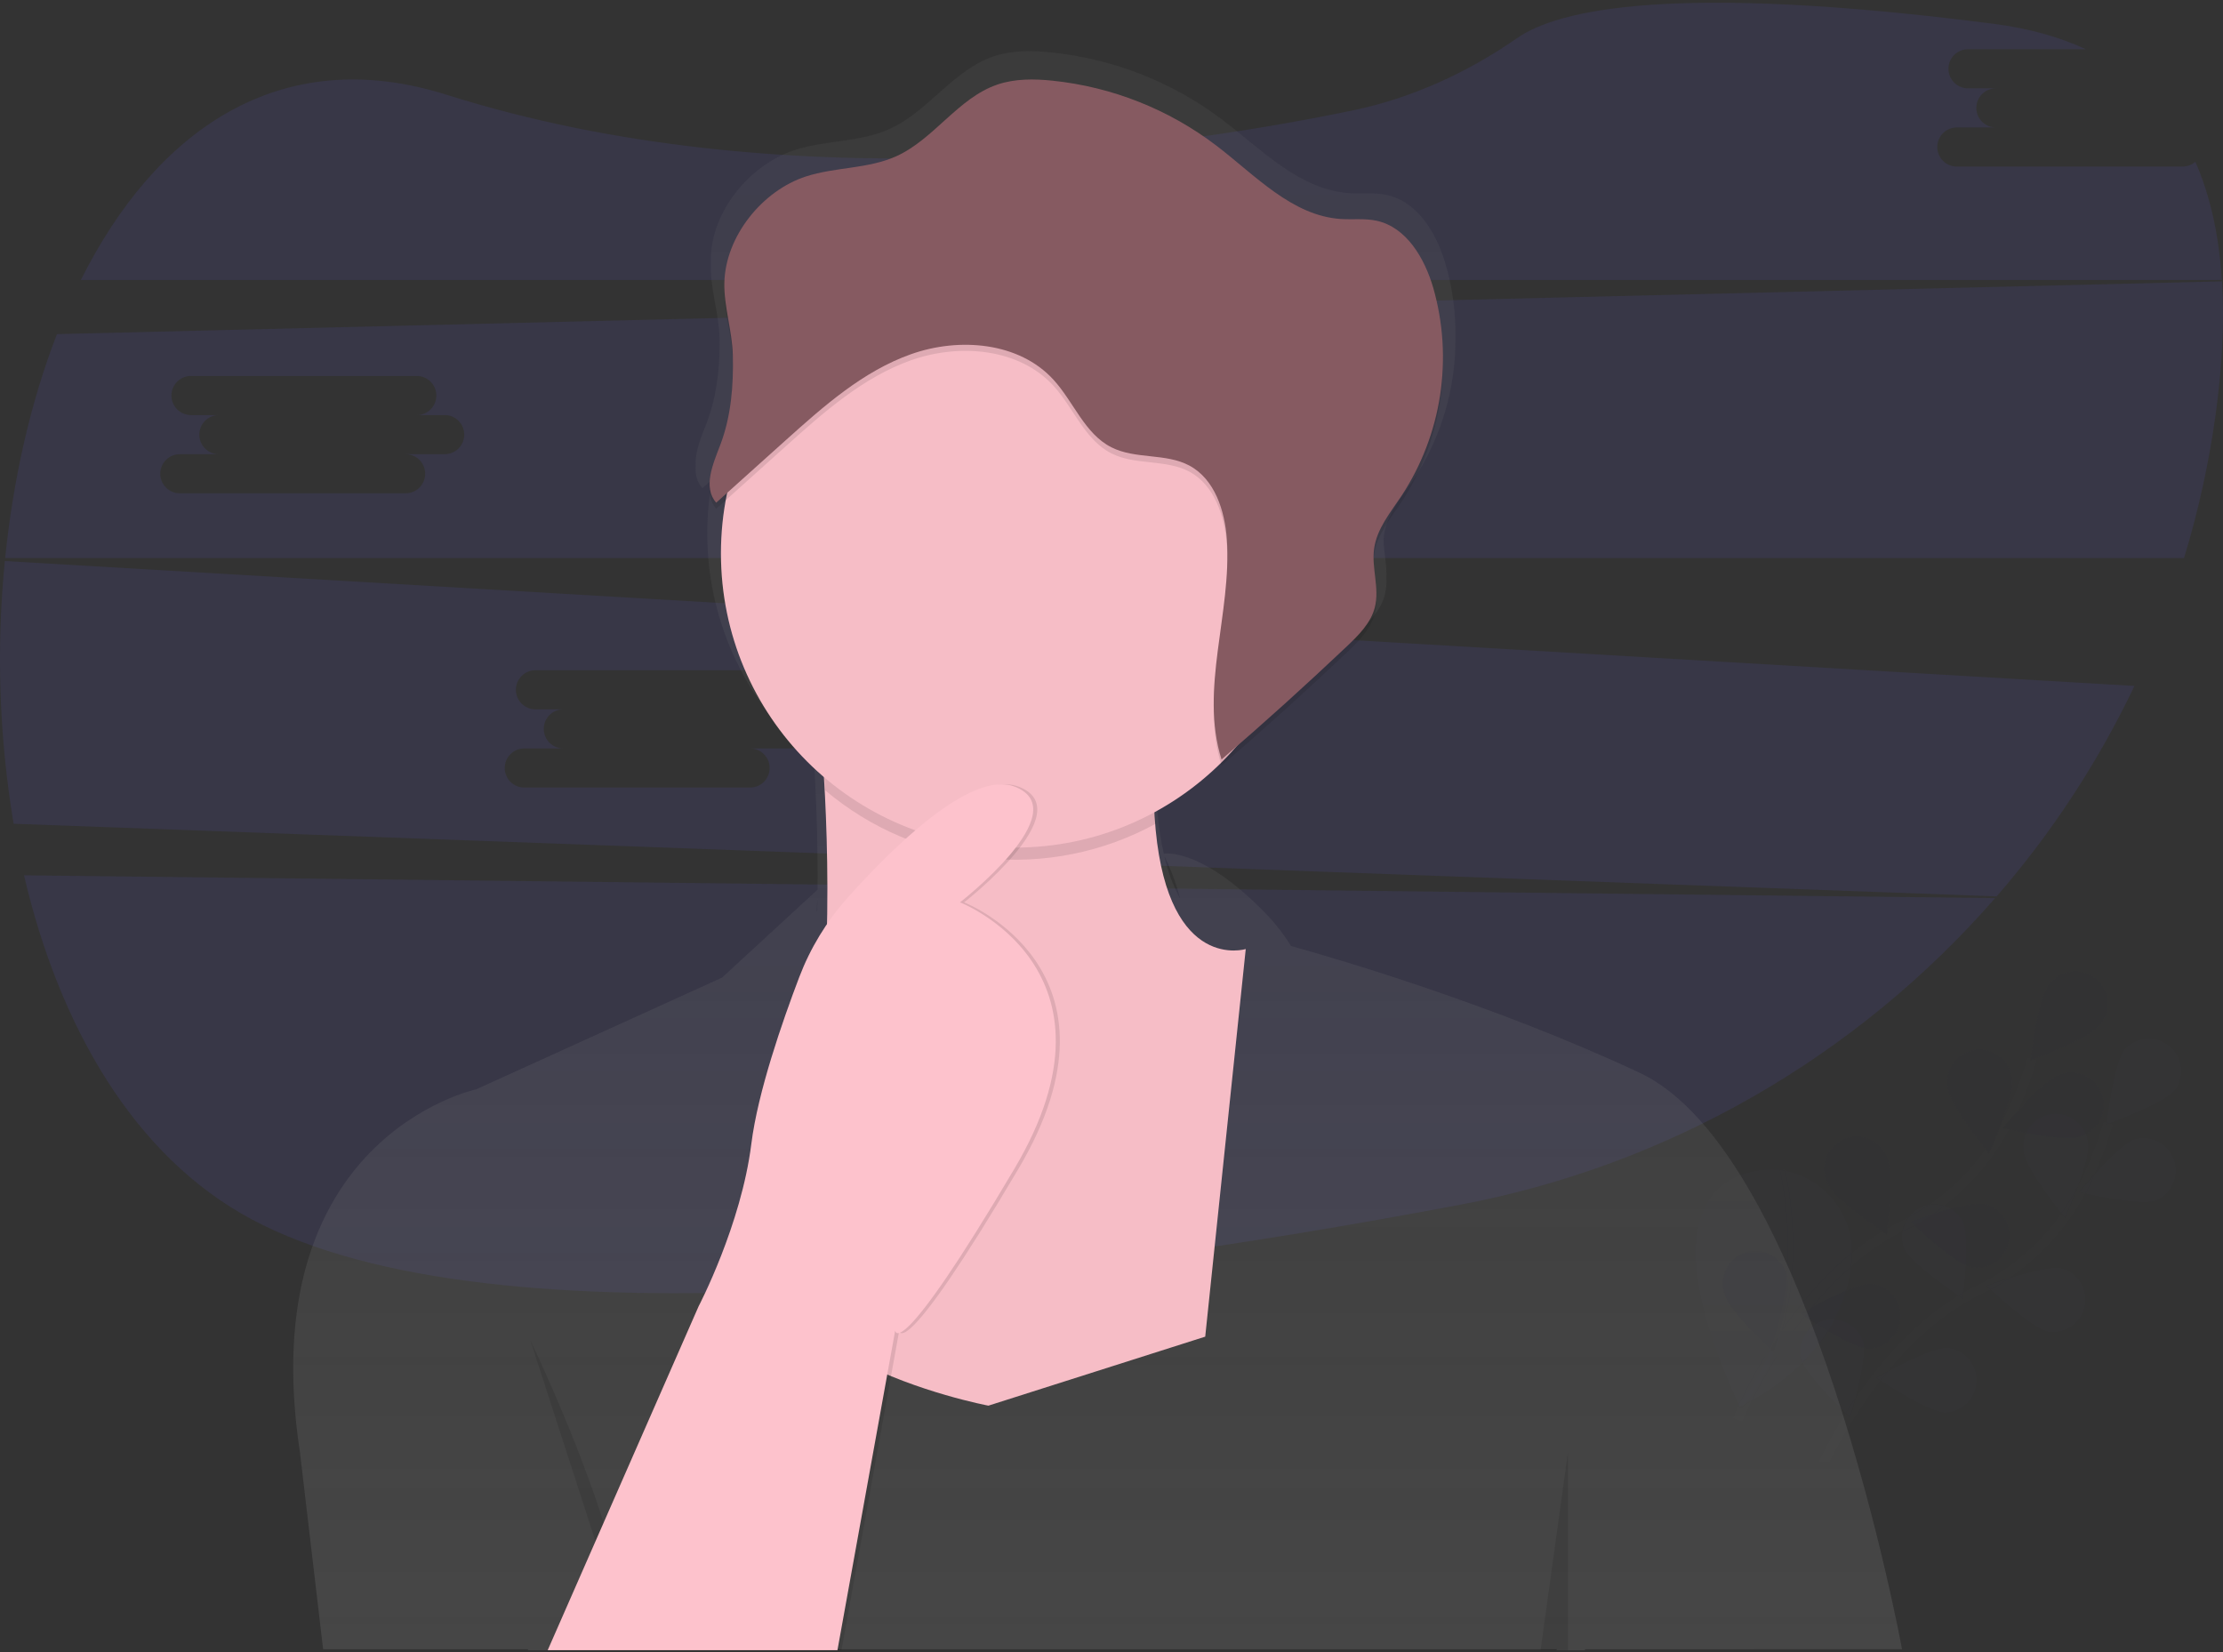 <svg width="452" height="336" viewBox="0 0 452 336" fill="none" xmlns="http://www.w3.org/2000/svg">
<rect x="0" y="0" width="452" height="336" fill="#333333" stroke="none"/>
<g clip-path="url(#clip0)">
<g opacity="0.1">
<path opacity="0.1" d="M361.921 237.902C361.921 237.902 329.654 233.706 353.718 286.014C353.718 286.014 375.649 276.601 376.522 255.37C376.7 251.238 375.358 247.185 372.751 243.978C370.145 240.77 366.454 238.632 362.379 237.968L361.921 237.902Z" fill="#6C63FF"/>
<path opacity="0.1" d="M362.395 237.824C362.395 237.824 369.7 266.99 353.743 286.018" stroke="#535461" stroke-miterlimit="10"/>
<path opacity="0.1" d="M353.307 288.713C353.307 288.713 364.925 260.033 386.621 249.395C395.756 244.991 403.217 237.736 407.884 228.721C410.064 224.427 411.847 219.941 413.211 215.322" stroke="#535461" stroke-width="2" stroke-miterlimit="10"/>
<path opacity="0.1" d="M426.844 208.542C424.582 211.389 412.877 215.557 412.877 215.557C412.877 215.557 414.286 203.177 416.548 200.35C417.064 199.612 417.725 198.988 418.491 198.516C419.257 198.043 420.111 197.733 421.001 197.604C421.891 197.474 422.798 197.529 423.667 197.764C424.535 197.999 425.346 198.409 426.05 198.97C426.754 199.531 427.336 200.23 427.76 201.024C428.184 201.819 428.442 202.692 428.516 203.589C428.591 204.487 428.482 205.391 428.195 206.245C427.908 207.098 427.449 207.884 426.848 208.554L426.844 208.542Z" fill="#6C63FF"/>
<path opacity="0.1" d="M422.827 231.093C419.382 232.253 407.303 229.368 407.303 229.368C407.303 229.368 415.192 219.762 418.637 218.602C419.471 218.26 420.367 218.092 421.268 218.11C422.169 218.128 423.058 218.331 423.878 218.707C424.698 219.082 425.432 219.622 426.035 220.293C426.639 220.965 427.098 221.753 427.385 222.609C427.672 223.465 427.781 224.371 427.705 225.271C427.628 226.17 427.369 227.045 426.941 227.84C426.514 228.635 425.928 229.334 425.221 229.894C424.513 230.454 423.698 230.862 422.827 231.093Z" fill="#6C63FF"/>
<path opacity="0.1" d="M401.049 257.755C397.493 257.016 388.516 248.417 388.516 248.417C388.516 248.417 400.167 244.113 403.727 244.851C405.337 245.301 406.717 246.347 407.587 247.777C408.457 249.208 408.751 250.916 408.411 252.556C408.07 254.195 407.12 255.644 405.753 256.609C404.387 257.573 402.705 257.982 401.049 257.751V257.755Z" fill="#6C63FF"/>
<path opacity="0.1" d="M380.037 274.212C376.407 274.084 366.107 267.131 366.107 267.131C366.107 267.131 376.869 260.908 380.498 261.04C382.162 261.21 383.7 262.006 384.799 263.269C385.898 264.532 386.477 266.166 386.419 267.84C386.36 269.514 385.668 271.104 384.483 272.286C383.298 273.469 381.709 274.155 380.037 274.208V274.212Z" fill="#6C63FF"/>
<path opacity="0.1" d="M396.055 221.293C396.521 224.904 404.386 234.527 404.386 234.527C404.386 234.527 409.564 223.22 409.103 219.609C409.046 218.708 408.806 217.827 408.396 217.023C407.986 216.218 407.415 215.506 406.72 214.931C406.024 214.356 405.218 213.93 404.352 213.68C403.485 213.429 402.576 213.36 401.682 213.475C400.787 213.59 399.926 213.889 399.151 214.351C398.376 214.813 397.704 215.43 397.177 216.162C396.649 216.895 396.278 217.729 396.085 218.611C395.892 219.494 395.882 220.406 396.055 221.293Z" fill="#6C63FF"/>
<path opacity="0.1" d="M371.723 240.869C373.243 244.171 383.625 251 383.625 251C383.625 251 385.191 238.658 383.67 235.356C383.347 234.514 382.854 233.747 382.222 233.103C381.59 232.458 380.834 231.951 379.998 231.611C379.163 231.272 378.267 231.107 377.366 231.128C376.465 231.149 375.578 231.355 374.759 231.733C373.94 232.111 373.208 232.653 372.607 233.326C372.006 233.999 371.549 234.788 371.264 235.645C370.98 236.501 370.873 237.407 370.952 238.307C371.031 239.206 371.293 240.08 371.723 240.874V240.869Z" fill="#6C63FF"/>
<path opacity="0.1" d="M350.678 263.128C351.617 266.644 360.702 275.128 360.702 275.128C360.702 275.128 364.327 263.231 363.384 259.715C363.208 258.829 362.853 257.988 362.34 257.244C361.826 256.501 361.166 255.871 360.4 255.393C359.634 254.915 358.778 254.601 357.885 254.468C356.992 254.335 356.082 254.388 355.21 254.622C354.339 254.856 353.524 255.267 352.818 255.829C352.111 256.391 351.527 257.093 351.102 257.89C350.677 258.688 350.42 259.564 350.347 260.465C350.274 261.366 350.387 262.273 350.678 263.128Z" fill="#6C63FF"/>
<path opacity="0.25" d="M426.844 208.542C424.582 211.389 412.877 215.557 412.877 215.557C412.877 215.557 414.286 203.177 416.548 200.35C417.064 199.612 417.725 198.988 418.491 198.516C419.257 198.043 420.111 197.733 421.001 197.604C421.891 197.474 422.798 197.529 423.667 197.764C424.535 197.999 425.346 198.409 426.05 198.97C426.754 199.531 427.336 200.23 427.76 201.024C428.184 201.819 428.442 202.692 428.516 203.589C428.591 204.487 428.482 205.391 428.195 206.245C427.908 207.098 427.449 207.884 426.848 208.554L426.844 208.542Z" fill="black"/>
<path opacity="0.25" d="M422.827 231.093C419.382 232.253 407.303 229.368 407.303 229.368C407.303 229.368 415.192 219.762 418.637 218.602C419.471 218.26 420.367 218.092 421.268 218.11C422.169 218.128 423.058 218.331 423.878 218.707C424.698 219.082 425.432 219.622 426.035 220.293C426.639 220.965 427.098 221.753 427.385 222.609C427.672 223.465 427.781 224.371 427.705 225.271C427.628 226.17 427.369 227.045 426.941 227.84C426.514 228.635 425.928 229.334 425.221 229.894C424.513 230.454 423.698 230.862 422.827 231.093Z" fill="black"/>
<path opacity="0.25" d="M401.049 257.755C397.493 257.016 388.516 248.417 388.516 248.417C388.516 248.417 400.167 244.113 403.727 244.851C405.337 245.301 406.717 246.347 407.587 247.777C408.457 249.208 408.751 250.916 408.411 252.556C408.07 254.195 407.12 255.644 405.753 256.609C404.387 257.573 402.705 257.982 401.049 257.751V257.755Z" fill="black"/>
<path opacity="0.25" d="M380.037 274.212C376.407 274.084 366.107 267.131 366.107 267.131C366.107 267.131 376.869 260.908 380.498 261.04C382.162 261.21 383.7 262.006 384.799 263.269C385.898 264.532 386.477 266.166 386.419 267.84C386.36 269.514 385.668 271.104 384.483 272.286C383.298 273.469 381.709 274.155 380.037 274.208V274.212Z" fill="black"/>
<path opacity="0.25" d="M396.055 221.293C396.521 224.904 404.386 234.527 404.386 234.527C404.386 234.527 409.564 223.22 409.103 219.609C409.046 218.708 408.806 217.827 408.396 217.023C407.986 216.218 407.415 215.506 406.72 214.931C406.024 214.356 405.218 213.93 404.352 213.68C403.485 213.429 402.576 213.36 401.682 213.475C400.787 213.59 399.926 213.889 399.151 214.351C398.376 214.813 397.704 215.43 397.177 216.162C396.649 216.895 396.278 217.729 396.085 218.611C395.892 219.494 395.882 220.406 396.055 221.293Z" fill="black"/>
<path opacity="0.25" d="M371.723 240.869C373.243 244.171 383.625 251 383.625 251C383.625 251 385.191 238.658 383.67 235.356C383.347 234.514 382.854 233.747 382.222 233.103C381.59 232.458 380.834 231.951 379.998 231.611C379.163 231.272 378.267 231.107 377.366 231.128C376.465 231.149 375.578 231.355 374.759 231.733C373.94 232.111 373.208 232.653 372.607 233.326C372.006 233.999 371.549 234.788 371.264 235.645C370.98 236.501 370.873 237.407 370.952 238.307C371.031 239.206 371.293 240.08 371.723 240.874V240.869Z" fill="black"/>
<path opacity="0.25" d="M350.678 263.128C351.617 266.644 360.702 275.128 360.702 275.128C360.702 275.128 364.327 263.231 363.384 259.715C363.208 258.829 362.853 257.988 362.34 257.244C361.826 256.501 361.166 255.871 360.4 255.393C359.634 254.915 358.778 254.601 357.885 254.468C356.992 254.335 356.082 254.388 355.21 254.622C354.339 254.856 353.524 255.267 352.818 255.829C352.111 256.391 351.527 257.093 351.102 257.89C350.677 258.688 350.42 259.564 350.347 260.465C350.274 261.366 350.387 262.273 350.678 263.128Z" fill="black"/>
<path opacity="0.1" d="M368.781 301.761C368.781 301.761 380.399 273.081 402.095 262.443C411.226 258.036 418.683 250.78 423.346 241.765C425.526 237.471 427.309 232.986 428.673 228.366" stroke="#535461" stroke-width="2" stroke-miterlimit="10"/>
<path opacity="0.1" d="M442.297 221.582C440.036 224.429 428.331 228.597 428.331 228.597C428.331 228.597 429.74 216.217 432.002 213.39C433.125 212.14 434.681 211.366 436.355 211.227C438.028 211.087 439.691 211.592 441.005 212.639C442.319 213.685 443.185 215.195 443.426 216.859C443.667 218.523 443.265 220.217 442.302 221.594L442.297 221.582Z" fill="#6C63FF"/>
<path opacity="0.1" d="M438.289 244.133C434.844 245.293 422.765 242.408 422.765 242.408C422.765 242.408 430.654 232.802 434.099 231.642C435.717 231.212 437.438 231.415 438.913 232.21C440.387 233.005 441.504 234.331 442.038 235.921C442.571 237.511 442.48 239.244 441.784 240.769C441.088 242.295 439.838 243.497 438.289 244.133Z" fill="#6C63FF"/>
<path opacity="0.1" d="M416.511 270.812C412.955 270.073 403.978 261.473 403.978 261.473C403.978 261.473 415.629 257.169 419.189 257.908C420.799 258.357 422.179 259.403 423.049 260.834C423.919 262.264 424.213 263.972 423.873 265.612C423.532 267.252 422.583 268.701 421.216 269.665C419.849 270.63 418.167 271.038 416.511 270.807V270.812Z" fill="#6C63FF"/>
<path opacity="0.1" d="M395.495 287.248C391.865 287.12 381.565 280.167 381.565 280.167C381.565 280.167 392.326 273.952 395.956 274.08C397.62 274.25 399.158 275.047 400.257 276.309C401.356 277.572 401.935 279.206 401.877 280.88C401.818 282.555 401.126 284.144 399.941 285.326C398.756 286.509 397.167 287.196 395.495 287.248Z" fill="#6C63FF"/>
<path opacity="0.1" d="M411.513 234.349C411.979 237.96 419.844 247.583 419.844 247.583C419.844 247.583 425.022 236.276 424.561 232.666C424.504 231.764 424.264 230.884 423.854 230.079C423.444 229.274 422.873 228.562 422.178 227.987C421.482 227.412 420.676 226.987 419.81 226.736C418.943 226.486 418.034 226.416 417.14 226.531C416.245 226.647 415.384 226.945 414.609 227.407C413.834 227.869 413.162 228.486 412.635 229.219C412.107 229.952 411.736 230.785 411.543 231.667C411.35 232.55 411.34 233.463 411.513 234.349Z" fill="#6C63FF"/>
<path opacity="0.1" d="M387.185 253.893C388.705 257.194 399.087 264.023 399.087 264.023C399.087 264.023 400.653 251.681 399.133 248.38C398.335 246.905 397.007 245.789 395.417 245.259C393.828 244.73 392.097 244.826 390.576 245.528C389.055 246.231 387.858 247.486 387.228 249.041C386.598 250.595 386.583 252.331 387.185 253.897V253.893Z" fill="#6C63FF"/>
<path opacity="0.1" d="M366.14 276.176C367.08 279.692 376.164 288.176 376.164 288.176C376.164 288.176 379.79 276.28 378.846 272.764C378.307 271.178 377.186 269.857 375.71 269.068C374.234 268.279 372.515 268.082 370.899 268.516C369.283 268.95 367.893 269.982 367.009 271.405C366.126 272.827 365.815 274.533 366.14 276.176Z" fill="#6C63FF"/>
</g>
<path opacity="0.1" d="M4.882 177.993C12.034 208.612 27.175 235.08 51.104 247.909C100.832 274.571 212.981 260.821 296.682 245.021C338.973 237.066 377.361 215.089 405.667 182.627L4.882 177.993Z" fill="#6C63FF"/>
<path opacity="0.1" d="M443.801 33.868H397.876C396.824 33.868 395.814 33.449 395.069 32.703C394.325 31.957 393.907 30.946 393.907 29.892C393.907 28.837 394.325 27.826 395.069 27.08C395.814 26.335 396.824 25.916 397.876 25.916H405.815C404.763 25.916 403.753 25.497 403.009 24.751C402.264 24.006 401.846 22.994 401.846 21.94C401.846 20.885 402.264 19.874 403.009 19.128C403.753 18.383 404.763 17.964 405.815 17.964H400.146C399.094 17.964 398.084 17.545 397.34 16.799C396.595 16.054 396.177 15.042 396.177 13.988C396.177 12.933 396.595 11.922 397.34 11.177C398.084 10.431 399.094 10.012 400.146 10.012H424.116C418.797 7.536 412.58 5.774 405.42 4.85C340.061 -3.56 316.726 2.002 308.494 7.738C298.338 14.795 287.008 19.986 274.9 22.487C234.57 30.81 159.154 40.837 90.8 19.268C56.827 8.539 31.576 26.663 16.443 56.935H451.774C451.205 48.137 449.503 40.016 446.381 32.902C445.664 33.524 444.749 33.866 443.801 33.868Z" fill="#6C63FF"/>
<path opacity="0.1" d="M0.985 114.084C-0.778 131.893 -0.178 149.856 2.769 167.507L405.98 182.276C417.204 169.344 426.629 154.949 433.996 139.483L0.985 114.084ZM160.46 152.193H152.521C153.574 152.193 154.583 152.612 155.328 153.358C156.072 154.103 156.49 155.115 156.49 156.169C156.49 157.224 156.072 158.235 155.328 158.981C154.583 159.726 153.574 160.145 152.521 160.145H106.596C105.543 160.145 104.533 159.726 103.789 158.981C103.044 158.235 102.626 157.224 102.626 156.169C102.626 155.115 103.044 154.103 103.789 153.358C104.533 152.612 105.543 152.193 106.596 152.193H114.535C113.482 152.193 112.472 151.774 111.728 151.029C110.983 150.283 110.565 149.272 110.565 148.217C110.565 147.163 110.983 146.151 111.728 145.406C112.472 144.66 113.482 144.241 114.535 144.241H108.866C107.813 144.241 106.803 143.822 106.059 143.077C105.314 142.331 104.896 141.32 104.896 140.265C104.896 139.211 105.314 138.2 106.059 137.454C106.803 136.708 107.813 136.289 108.866 136.289H154.791C155.844 136.289 156.853 136.708 157.598 137.454C158.342 138.2 158.76 139.211 158.76 140.265C158.76 141.32 158.342 142.331 157.598 143.077C156.853 143.822 155.844 144.241 154.791 144.241H160.46C161.513 144.241 162.522 144.66 163.267 145.406C164.011 146.151 164.429 147.163 164.429 148.217C164.429 149.272 164.011 150.283 163.267 151.029C162.522 151.774 161.513 152.193 160.46 152.193Z" fill="#6C63FF"/>
<path opacity="0.1" d="M451.794 57.212L11.581 67.941C6.229 81.728 2.699 97.314 1.051 113.469H444.081C446.974 103.979 449.113 94.275 450.48 84.447C451.798 74.952 452.325 65.766 451.794 57.212ZM90.421 92.358H82.481C83.534 92.358 84.544 92.777 85.288 93.522C86.033 94.268 86.451 95.279 86.451 96.334C86.451 97.388 86.033 98.4 85.288 99.145C84.544 99.891 83.534 100.31 82.481 100.31H36.556C35.504 100.31 34.494 99.891 33.749 99.145C33.005 98.4 32.587 97.388 32.587 96.334C32.587 95.279 33.005 94.268 33.749 93.522C34.494 92.777 35.504 92.358 36.556 92.358H44.495C43.443 92.358 42.433 91.939 41.688 91.193C40.944 90.448 40.526 89.436 40.526 88.382C40.526 87.327 40.944 86.316 41.688 85.57C42.433 84.825 43.443 84.406 44.495 84.406H38.826C37.774 84.406 36.764 83.987 36.02 83.241C35.275 82.496 34.857 81.484 34.857 80.43C34.857 79.375 35.275 78.364 36.02 77.618C36.764 76.873 37.774 76.454 38.826 76.454H84.751C85.804 76.454 86.814 76.873 87.558 77.618C88.303 78.364 88.721 79.375 88.721 80.43C88.721 81.484 88.303 82.496 87.558 83.241C86.814 83.987 85.804 84.406 84.751 84.406H90.421C91.473 84.406 92.483 84.825 93.228 85.57C93.972 86.316 94.39 87.327 94.39 88.382C94.39 89.436 93.972 90.448 93.228 91.193C92.483 91.939 91.473 92.358 90.421 92.358Z" fill="#6C63FF"/>
<path d="M386.732 335.352C386.732 335.352 368.373 234.498 333.366 218.132C303.702 204.254 271.624 194.899 262.503 192.361C261.141 190.164 259.566 188.106 257.802 186.217C245.335 173.181 237.845 173.424 236.634 173.585C236.059 171 235.646 168.382 235.398 165.745C235.361 165.332 235.323 164.949 235.29 164.54L235.398 164.486C235.323 163.706 235.258 162.902 235.2 162.072C240.289 159.352 244.975 155.934 249.121 151.917C249.175 152.094 249.22 152.272 249.278 152.453C258.262 144.847 267.061 137.034 275.674 129.014C278.146 126.699 280.742 124.186 281.582 120.922C281.851 119.799 281.956 118.642 281.891 117.489C282.003 115.013 281.418 112.483 281.319 109.974C281.319 109.562 281.364 109.178 281.418 108.786C281.994 104.68 284.845 101.308 287.185 97.863C293.032 89.155 296.084 78.867 295.932 68.374C295.996 63.347 295.302 58.338 293.872 53.518C292.047 47.403 288.248 40.978 281.924 39.641C279.477 39.125 276.935 39.447 274.438 39.286C264.101 38.626 256.364 30.207 248.12 24.038C238.058 16.545 226.159 11.919 213.685 10.652C209.792 10.239 205.771 10.21 202.067 11.448C193.749 14.221 188.698 22.784 180.685 26.304C174.76 28.92 167.913 28.495 161.733 30.459C152.533 33.389 144.726 42.839 144.52 52.549C144.52 52.908 144.52 53.267 144.52 53.626C144.52 53.688 144.52 53.749 144.52 53.807C144.417 58.714 146.168 63.711 146.308 68.733C146.308 69.187 146.315 69.642 146.328 70.099C146.283 75.521 145.636 80.96 143.663 86.056C142.6 88.801 141.232 91.978 141.454 94.722C141.331 96.402 141.656 97.978 142.822 99.262L144.812 97.504C144.145 101.122 143.81 104.793 143.811 108.472C143.811 127.017 152.232 143.622 165.515 154.797C165.592 156.032 165.666 157.356 165.737 158.767C166.051 164.882 166.298 172.554 166.228 180.914L146.798 198.803L96.848 221.499C96.848 221.499 51.166 231.164 61.004 295.443L65.701 335.356H107.407L107.312 335.566H169.215L169.252 335.356H316.532L316.503 335.566H322.271V335.356L386.732 335.352ZM237 174.609C238.263 177.225 239.257 179.962 239.967 182.779C238.509 180.069 237.432 177.169 236.765 174.163L236.827 174.275L237 174.609ZM166.211 182.862C166.211 183.649 166.198 184.442 166.17 185.243L166.071 185.383C166.065 184.534 166.111 183.685 166.211 182.841V182.862Z" fill="url(#paint0_linear)"/>
<path d="M253.295 192.984L245.055 271.802L200.971 285.833C200.971 285.833 143.704 275.103 158.536 244.154C169.087 222.139 168.794 182.796 167.748 161.915C167.336 153.439 166.776 148.005 166.776 148.005C166.776 148.005 241.759 82.392 235.579 141.402C234.384 152.829 234.314 161.763 234.977 168.745C237.758 197.813 253.295 192.984 253.295 192.984Z" fill="#FDC2CC"/>
<path opacity="0.03" d="M253.295 192.984L245.055 271.802L200.971 285.833C200.971 285.833 143.704 275.103 158.536 244.154C169.087 222.139 168.794 182.796 167.748 161.915C167.336 153.439 166.776 148.005 166.776 148.005C166.776 148.005 241.759 82.392 235.579 141.402C234.384 152.829 234.314 161.763 234.977 168.745C237.758 197.813 253.295 192.984 253.295 192.984Z" fill="black"/>
<path opacity="0.1" d="M235.579 140.164C234.384 151.591 234.314 160.525 234.977 167.507C224.392 173.296 212.305 175.741 200.307 174.522C188.308 173.303 176.958 168.477 167.748 160.678C167.336 152.202 166.776 146.767 166.776 146.767C166.776 146.767 241.759 81.154 235.579 140.164Z" fill="black"/>
<path d="M206.327 172.356C239.32 172.356 266.067 145.566 266.067 112.52C266.067 79.474 239.32 52.685 206.327 52.685C173.334 52.685 146.588 79.474 146.588 112.52C146.588 145.566 173.334 172.356 206.327 172.356Z" fill="#FDC2CC"/>
<path opacity="0.03" d="M206.327 172.356C239.32 172.356 266.067 145.566 266.067 112.52C266.067 79.474 239.32 52.685 206.327 52.685C173.334 52.685 146.588 79.474 146.588 112.52C146.588 145.566 173.334 172.356 206.327 172.356Z" fill="black"/>
<path opacity="0.1" d="M107.86 272.627C107.86 272.627 127.224 312.243 128.254 335.558L107.86 272.627Z" fill="black"/>
<path opacity="0.1" d="M318.802 295.328L313.24 335.562H318.802V295.328Z" fill="black"/>
<path opacity="0.1" d="M112.186 335.558L142.88 265.612C142.88 265.612 151.532 249.106 153.592 232.6C155.652 216.093 166.776 190.096 166.776 190.096C166.776 190.096 194.379 155.02 207.151 159.972C219.923 164.924 196.027 183.493 196.027 183.493C196.027 183.493 231.047 197.111 207.151 237.552C183.255 277.992 182.843 270.564 182.843 270.564L171.102 335.558H112.186Z" fill="black"/>
<path d="M111.362 335.558L142.056 265.612C142.056 265.612 150.708 249.106 152.768 232.6C154.078 222.106 159.051 207.774 162.499 198.725C164.75 192.808 168.062 187.354 172.272 182.631C181.195 172.628 197.403 156.497 206.327 159.964C219.099 164.915 195.203 183.485 195.203 183.485C195.203 183.485 230.223 197.103 206.327 237.543C182.431 277.984 182.019 270.556 182.019 270.556L170.278 335.55L111.362 335.558Z" fill="#FDC2CC"/>
<path opacity="0.15" d="M224.661 80.127C225.344 80.127 225.897 79.572 225.897 78.889C225.897 78.205 225.344 77.651 224.661 77.651C223.978 77.651 223.425 78.205 223.425 78.889C223.425 79.572 223.978 80.127 224.661 80.127Z" fill="white"/>
<path opacity="0.15" d="M218.893 82.603C219.576 82.603 220.129 82.048 220.129 81.365C220.129 80.681 219.576 80.127 218.893 80.127C218.21 80.127 217.657 80.681 217.657 81.365C217.657 82.048 218.21 82.603 218.893 82.603Z" fill="white"/>
<path opacity="0.1" d="M163.887 37.115C169.849 35.184 176.466 35.601 182.184 33.034C189.917 29.559 194.791 21.149 202.817 18.426C206.393 17.213 210.274 17.258 214.027 17.646C226.097 18.904 237.59 23.453 247.259 30.797C255.214 36.859 262.68 45.125 272.654 45.773C275.064 45.929 277.516 45.612 279.876 46.119C285.991 47.432 289.653 53.741 291.412 59.737C293.448 66.843 293.925 74.306 292.811 81.613C291.697 88.921 289.019 95.901 284.961 102.076C282.703 105.46 279.951 108.773 279.394 112.805C278.851 116.758 280.532 120.856 279.551 124.727C278.727 127.933 276.255 130.401 273.849 132.674C265.54 140.545 257.049 148.214 248.375 155.68C243.868 141.336 250.481 125.89 249.451 110.89C249.039 105.047 246.979 98.667 241.833 95.911C237.017 93.336 230.861 94.673 225.988 92.197C220.549 89.453 218.316 82.953 214.204 78.455C207.201 70.78 195.043 69.789 185.249 73.256C175.456 76.722 167.451 83.853 159.706 90.806L145.628 103.454C142.88 100.351 144.965 95.589 146.452 91.71C148.668 85.895 149.155 79.627 149.006 73.454C148.887 68.502 147.181 63.612 147.28 58.792C147.478 49.284 155.009 39.991 163.887 37.115Z" fill="black"/>
<path d="M163.887 35.877C169.849 33.946 176.466 34.363 182.184 31.796C189.917 28.322 194.791 19.912 202.817 17.188C206.393 15.975 210.274 16.02 214.027 16.408C226.097 17.666 237.59 22.215 247.259 29.56C255.214 35.621 262.68 43.887 272.654 44.535C275.064 44.692 277.516 44.374 279.876 44.882C285.991 46.194 289.653 52.503 291.412 58.499C293.448 65.605 293.925 73.068 292.811 80.376C291.697 87.683 289.019 94.664 284.961 100.838C282.703 104.222 279.951 107.535 279.394 111.567C278.851 115.52 280.532 119.618 279.551 123.489C278.727 126.695 276.255 129.163 273.849 131.437C265.54 139.307 257.049 146.976 248.375 154.442C243.868 140.098 250.481 124.652 249.451 109.652C249.039 103.809 246.979 97.429 241.833 94.673C237.017 92.098 230.861 93.435 225.988 90.959C220.549 88.215 218.316 81.715 214.204 77.217C207.201 69.542 195.043 68.552 185.249 72.018C175.456 75.484 167.451 82.615 159.706 89.568L145.628 102.216C142.88 99.113 144.965 94.351 146.452 90.472C148.668 84.658 149.155 78.389 149.006 72.216C148.887 67.264 147.181 62.374 147.28 57.554C147.478 48.047 155.009 38.754 163.887 35.877Z" fill="#865A61"/>
</g>
<defs>
<linearGradient id="paint0_linear" x1="223.17" y1="335.558" x2="223.17" y2="10.375" gradientUnits="userSpaceOnUse">
<stop stop-color="#808080" stop-opacity="0.25"/>
<stop offset="0.54" stop-color="#808080" stop-opacity="0.12"/>
<stop offset="1" stop-color="#808080" stop-opacity="0.1"/>
</linearGradient>
<clipPath id="clip0">
<rect width="452" height="335" fill="white" transform="translate(0 0.562)"/>
</clipPath>
</defs>
</svg>
